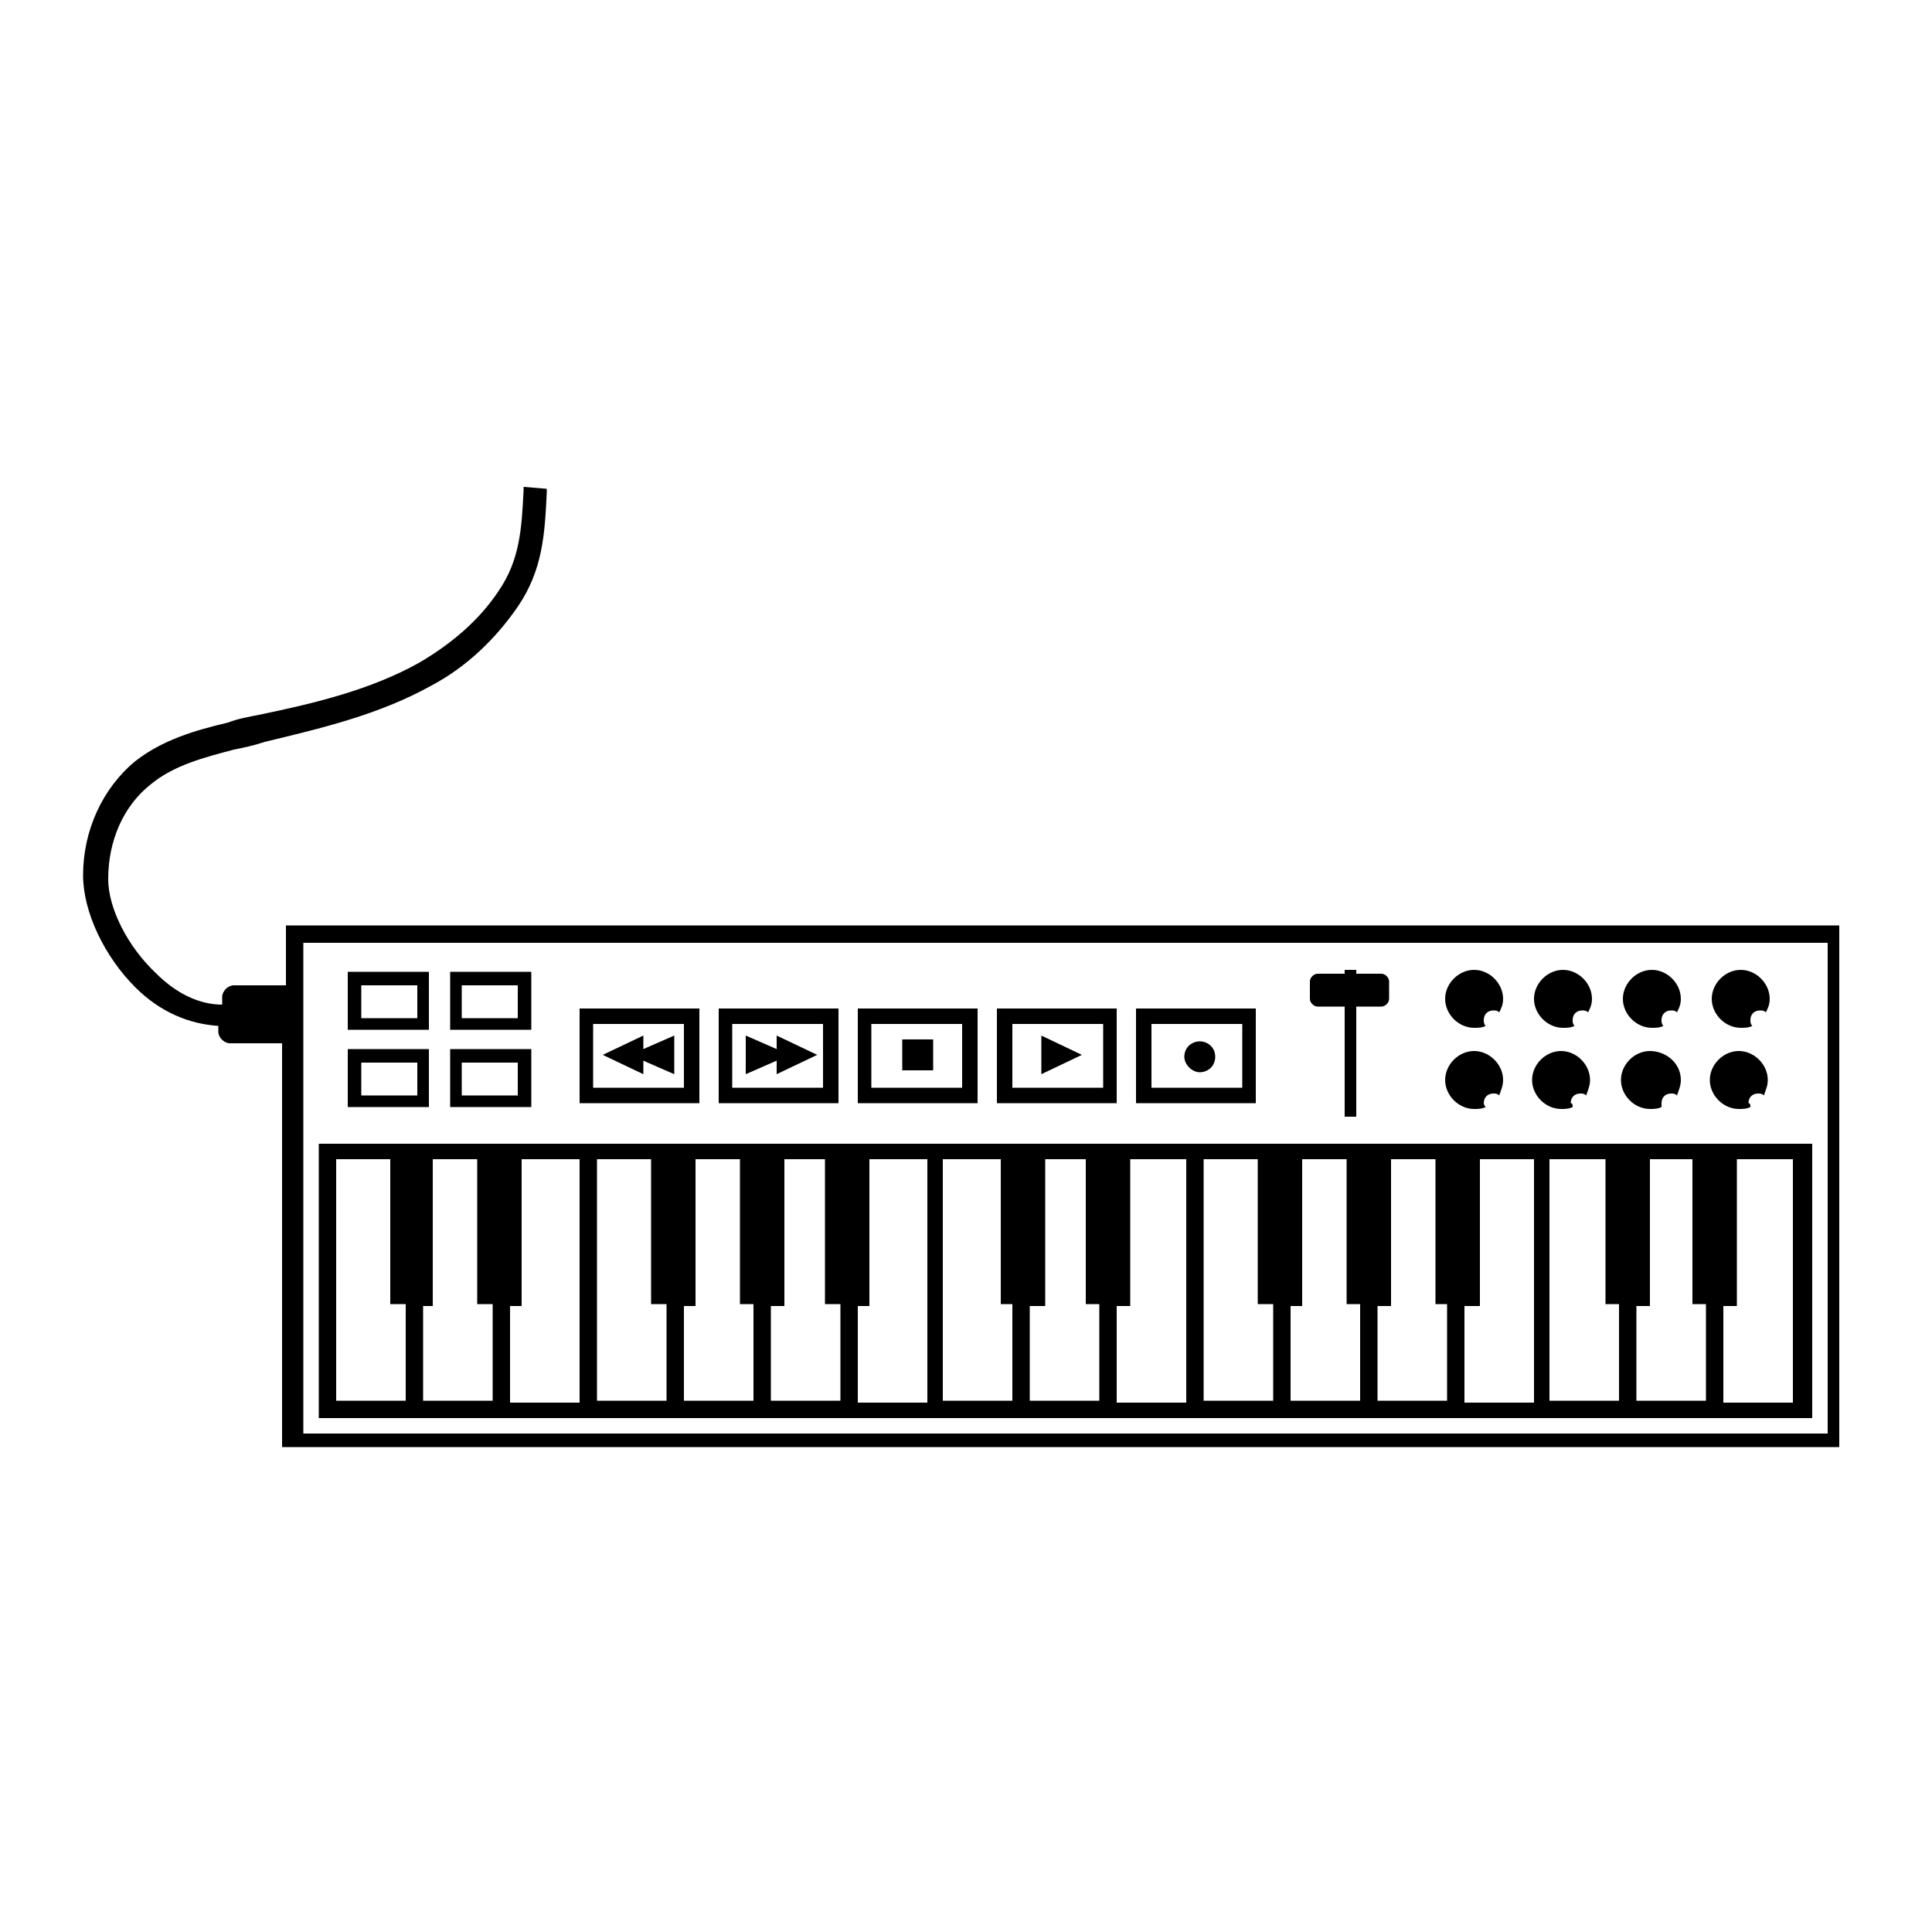 <svg height='300px' width='300px'  fill="#000000" xmlns="http://www.w3.org/2000/svg" xmlns:xlink="http://www.w3.org/1999/xlink" version="1.1" x="0px" y="0px" viewBox="0 0 100 100" enable-background="new 0 0 100 100" xml:space="preserve"><path d="M14.8,47.9v3.1h-2.7c-0.3,0-0.6,0.3-0.6,0.6V52c-1.2,0-2.4-0.6-3.4-1.6C6.6,49,5.6,47,5.6,45.5c0-2,0.8-3.8,2.2-4.9  c1.2-1,2.8-1.4,4.3-1.8c0.5-0.1,1-0.2,1.6-0.4c2.9-0.7,5.9-1.4,8.6-2.9c1.9-1,3.4-2.5,4.5-4.1c1.3-1.9,1.4-3.8,1.5-5.9l0-0.2  l-1.2-0.1l0,0.2c-0.1,2-0.2,3.6-1.3,5.2c-1,1.5-2.4,2.7-4.1,3.7c-2.5,1.4-5.4,2.1-8.3,2.7c-0.5,0.1-1.1,0.2-1.6,0.4  c-1.7,0.4-3.4,0.9-4.8,2c-1.7,1.4-2.7,3.6-2.7,5.9c0,1.9,1.1,4.2,2.7,5.8c1.3,1.3,2.8,1.9,4.3,2v0.3c0,0.3,0.3,0.6,0.6,0.6h2.7v20.9  h80.6V47.9H14.8z M94.6,74.2H15.7V48.8h78.9V74.2z M89.2,59.2h-0.8h-3.7h-0.8h-3.7h-0.8h-3.7h-0.8h-3.7h-0.8h-3.7h-0.8h-3.7h-0.8  h-3.7H57h-3.7h-0.8h-3.7H48h-3.7h-0.8h-3.7H39h-3.7h-0.8h-3.7H30h-3.7h-0.8h-3.7h-0.8h-4.5v14.2h4.5h0.8h3.7h0.8H30h0.8h3.7h0.8H39  h0.8h3.7h0.8H48h0.8h3.7h0.8H57h0.8h3.7h0.8h3.7h0.8h3.7h0.8h3.7h0.8h3.7h0.8h3.7h0.8h3.7h0.8h4.5V59.2H89.2z M17.4,72.6V60h2.8v7.5  H21v5H17.4z M21.9,72.6v-5h0.5V60h2.3v7.5h0.8v5H21.9z M30,72.6h-3.6v-5h0.6V60h3V72.6z M30.9,72.6V60h2.8v7.5h0.8v5H30.9z   M35.4,72.6v-5H36V60h2.3v7.5H39v5H35.4z M39.9,72.6v-5h0.7V60h2.1v7.5h0.8v5H39.9z M48,72.6h-3.6v-5h0.6V60H48V72.6z M48.8,72.6V60  h3v7.5h0.6v5H48.8z M53.3,72.6v-5h0.8V60h2.1v7.5h0.7v5H53.3z M61.4,72.6h-3.6v-5h0.7V60h2.9V72.6z M62.3,72.6V60h2.8v7.5h0.8v5  H62.3z M66.8,72.6v-5h0.6V60h2.3v7.5h0.7v5H66.8z M71.3,72.6v-5h0.7V60h2.3v7.5h0.6v5H71.3z M79.4,72.6h-3.6v-5h0.8V60h2.8V72.6z   M80.2,72.6V60h2.9v7.5h0.7v5H80.2z M84.7,72.6v-5h0.7V60h2.2v7.5h0.7v5H84.7z M92.8,72.6h-3.6v-5h0.7V60h2.9V72.6z M71.9,50.8v0.9  c0,0.2-0.2,0.4-0.4,0.4h-1.3v5.7h-0.6v-5.7h-1.4c-0.2,0-0.4-0.2-0.4-0.4v-0.9c0-0.2,0.2-0.4,0.4-0.4h1.4v-0.2h0.6v0.2h1.3  C71.7,50.4,71.9,50.6,71.9,50.8z M43.4,57.1h-6.2v-4.9h6.2V57.1z M37.9,56.3h4.7V53h-4.7V56.3z M36.2,57.1H30v-4.9h6.2V57.1z   M30.7,56.3h4.7V53h-4.7V56.3z M50.6,57.1h-6.2v-4.9h6.2V57.1z M45.1,56.3h4.7V53h-4.7V56.3z M57.8,57.1h-6.2v-4.9h6.2V57.1z   M52.4,56.3h4.7V53h-4.7V56.3z M65,57.1h-6.2v-4.9H65V57.1z M59.6,56.3h4.7V53h-4.7V56.3z M62.9,54.7c0,0.5-0.4,0.8-0.8,0.8  s-0.8-0.4-0.8-0.8c0-0.5,0.4-0.8,0.8-0.8S62.9,54.2,62.9,54.7z M40.2,55.6v-0.7l-1.6,0.7v-2l1.6,0.7v-0.7l2.1,1L40.2,55.6z   M34.9,55.6l-1.6-0.7v0.7l-2.1-1l2.1-1v0.7l1.6-0.7V55.6z M53.9,53.6l2.1,1l-2.1,1V53.6z M48.3,55.4h-1.6v-1.6h1.6V55.4z M76.9,53.1  c-0.2,0.1-0.4,0.1-0.6,0.1c-0.8,0-1.5-0.7-1.5-1.5c0-0.8,0.7-1.5,1.5-1.5s1.5,0.7,1.5,1.5c0,0.3-0.1,0.5-0.2,0.7  c-0.1-0.1-0.2-0.1-0.3-0.1c-0.3,0-0.5,0.2-0.5,0.5C76.8,52.9,76.8,53,76.9,53.1z M81.5,53.1c-0.2,0.1-0.4,0.1-0.6,0.1  c-0.8,0-1.5-0.7-1.5-1.5c0-0.8,0.7-1.5,1.5-1.5c0.8,0,1.5,0.7,1.5,1.5c0,0.3-0.1,0.5-0.2,0.7c-0.1-0.1-0.2-0.1-0.3-0.1  c-0.3,0-0.5,0.2-0.5,0.5C81.4,52.9,81.4,53,81.5,53.1z M86.1,53.1c-0.2,0.1-0.4,0.1-0.6,0.1c-0.8,0-1.5-0.7-1.5-1.5  c0-0.8,0.7-1.5,1.5-1.5s1.5,0.7,1.5,1.5c0,0.3-0.1,0.5-0.2,0.7c-0.1-0.1-0.2-0.1-0.3-0.1c-0.3,0-0.5,0.2-0.5,0.5  C86,52.9,86,53,86.1,53.1z M90.7,53.1c-0.2,0.1-0.4,0.1-0.6,0.1c-0.8,0-1.5-0.7-1.5-1.5c0-0.8,0.7-1.5,1.5-1.5s1.5,0.7,1.5,1.5  c0,0.3-0.1,0.5-0.2,0.7c-0.1-0.1-0.2-0.1-0.3-0.1c-0.3,0-0.5,0.2-0.5,0.5C90.6,52.9,90.6,53,90.7,53.1z M90.6,57.3  c-0.2,0.1-0.4,0.1-0.6,0.1c-0.8,0-1.5-0.7-1.5-1.5s0.7-1.5,1.5-1.5s1.5,0.7,1.5,1.5c0,0.3-0.1,0.5-0.2,0.8c-0.1-0.1-0.2-0.1-0.3-0.1  c-0.3,0-0.5,0.2-0.5,0.5C90.6,57.1,90.6,57.2,90.6,57.3z M86,57.3c-0.2,0.1-0.4,0.1-0.6,0.1c-0.8,0-1.5-0.7-1.5-1.5s0.7-1.5,1.5-1.5  S87,55,87,55.9c0,0.3-0.1,0.5-0.2,0.8c-0.1-0.1-0.2-0.1-0.3-0.1c-0.3,0-0.5,0.2-0.5,0.5C86,57.1,86,57.2,86,57.3z M81.4,57.3  c-0.2,0.1-0.4,0.1-0.6,0.1c-0.8,0-1.5-0.7-1.5-1.5s0.7-1.5,1.5-1.5c0.8,0,1.5,0.7,1.5,1.5c0,0.3-0.1,0.5-0.2,0.8  c-0.1-0.1-0.2-0.1-0.3-0.1c-0.3,0-0.5,0.2-0.5,0.5C81.4,57.1,81.4,57.2,81.4,57.3z M76.9,57.3c-0.2,0.1-0.4,0.1-0.6,0.1  c-0.8,0-1.5-0.7-1.5-1.5s0.7-1.5,1.5-1.5s1.5,0.7,1.5,1.5c0,0.3-0.1,0.5-0.2,0.8c-0.1-0.1-0.2-0.1-0.3-0.1c-0.3,0-0.5,0.2-0.5,0.5  C76.8,57.1,76.8,57.2,76.9,57.3z M22.2,53.3H18v-3h4.2V53.3z M18.7,52.7h2.9V51h-2.9V52.7z M27.5,53.3h-4.2v-3h4.2V53.3z M23.9,52.7  h2.9V51h-2.9V52.7z M22.2,57.3H18v-3h4.2V57.3z M18.7,56.7h2.9V55h-2.9V56.7z M27.5,57.3h-4.2v-3h4.2V57.3z M23.9,56.7h2.9V55h-2.9  V56.7z"></path></svg>